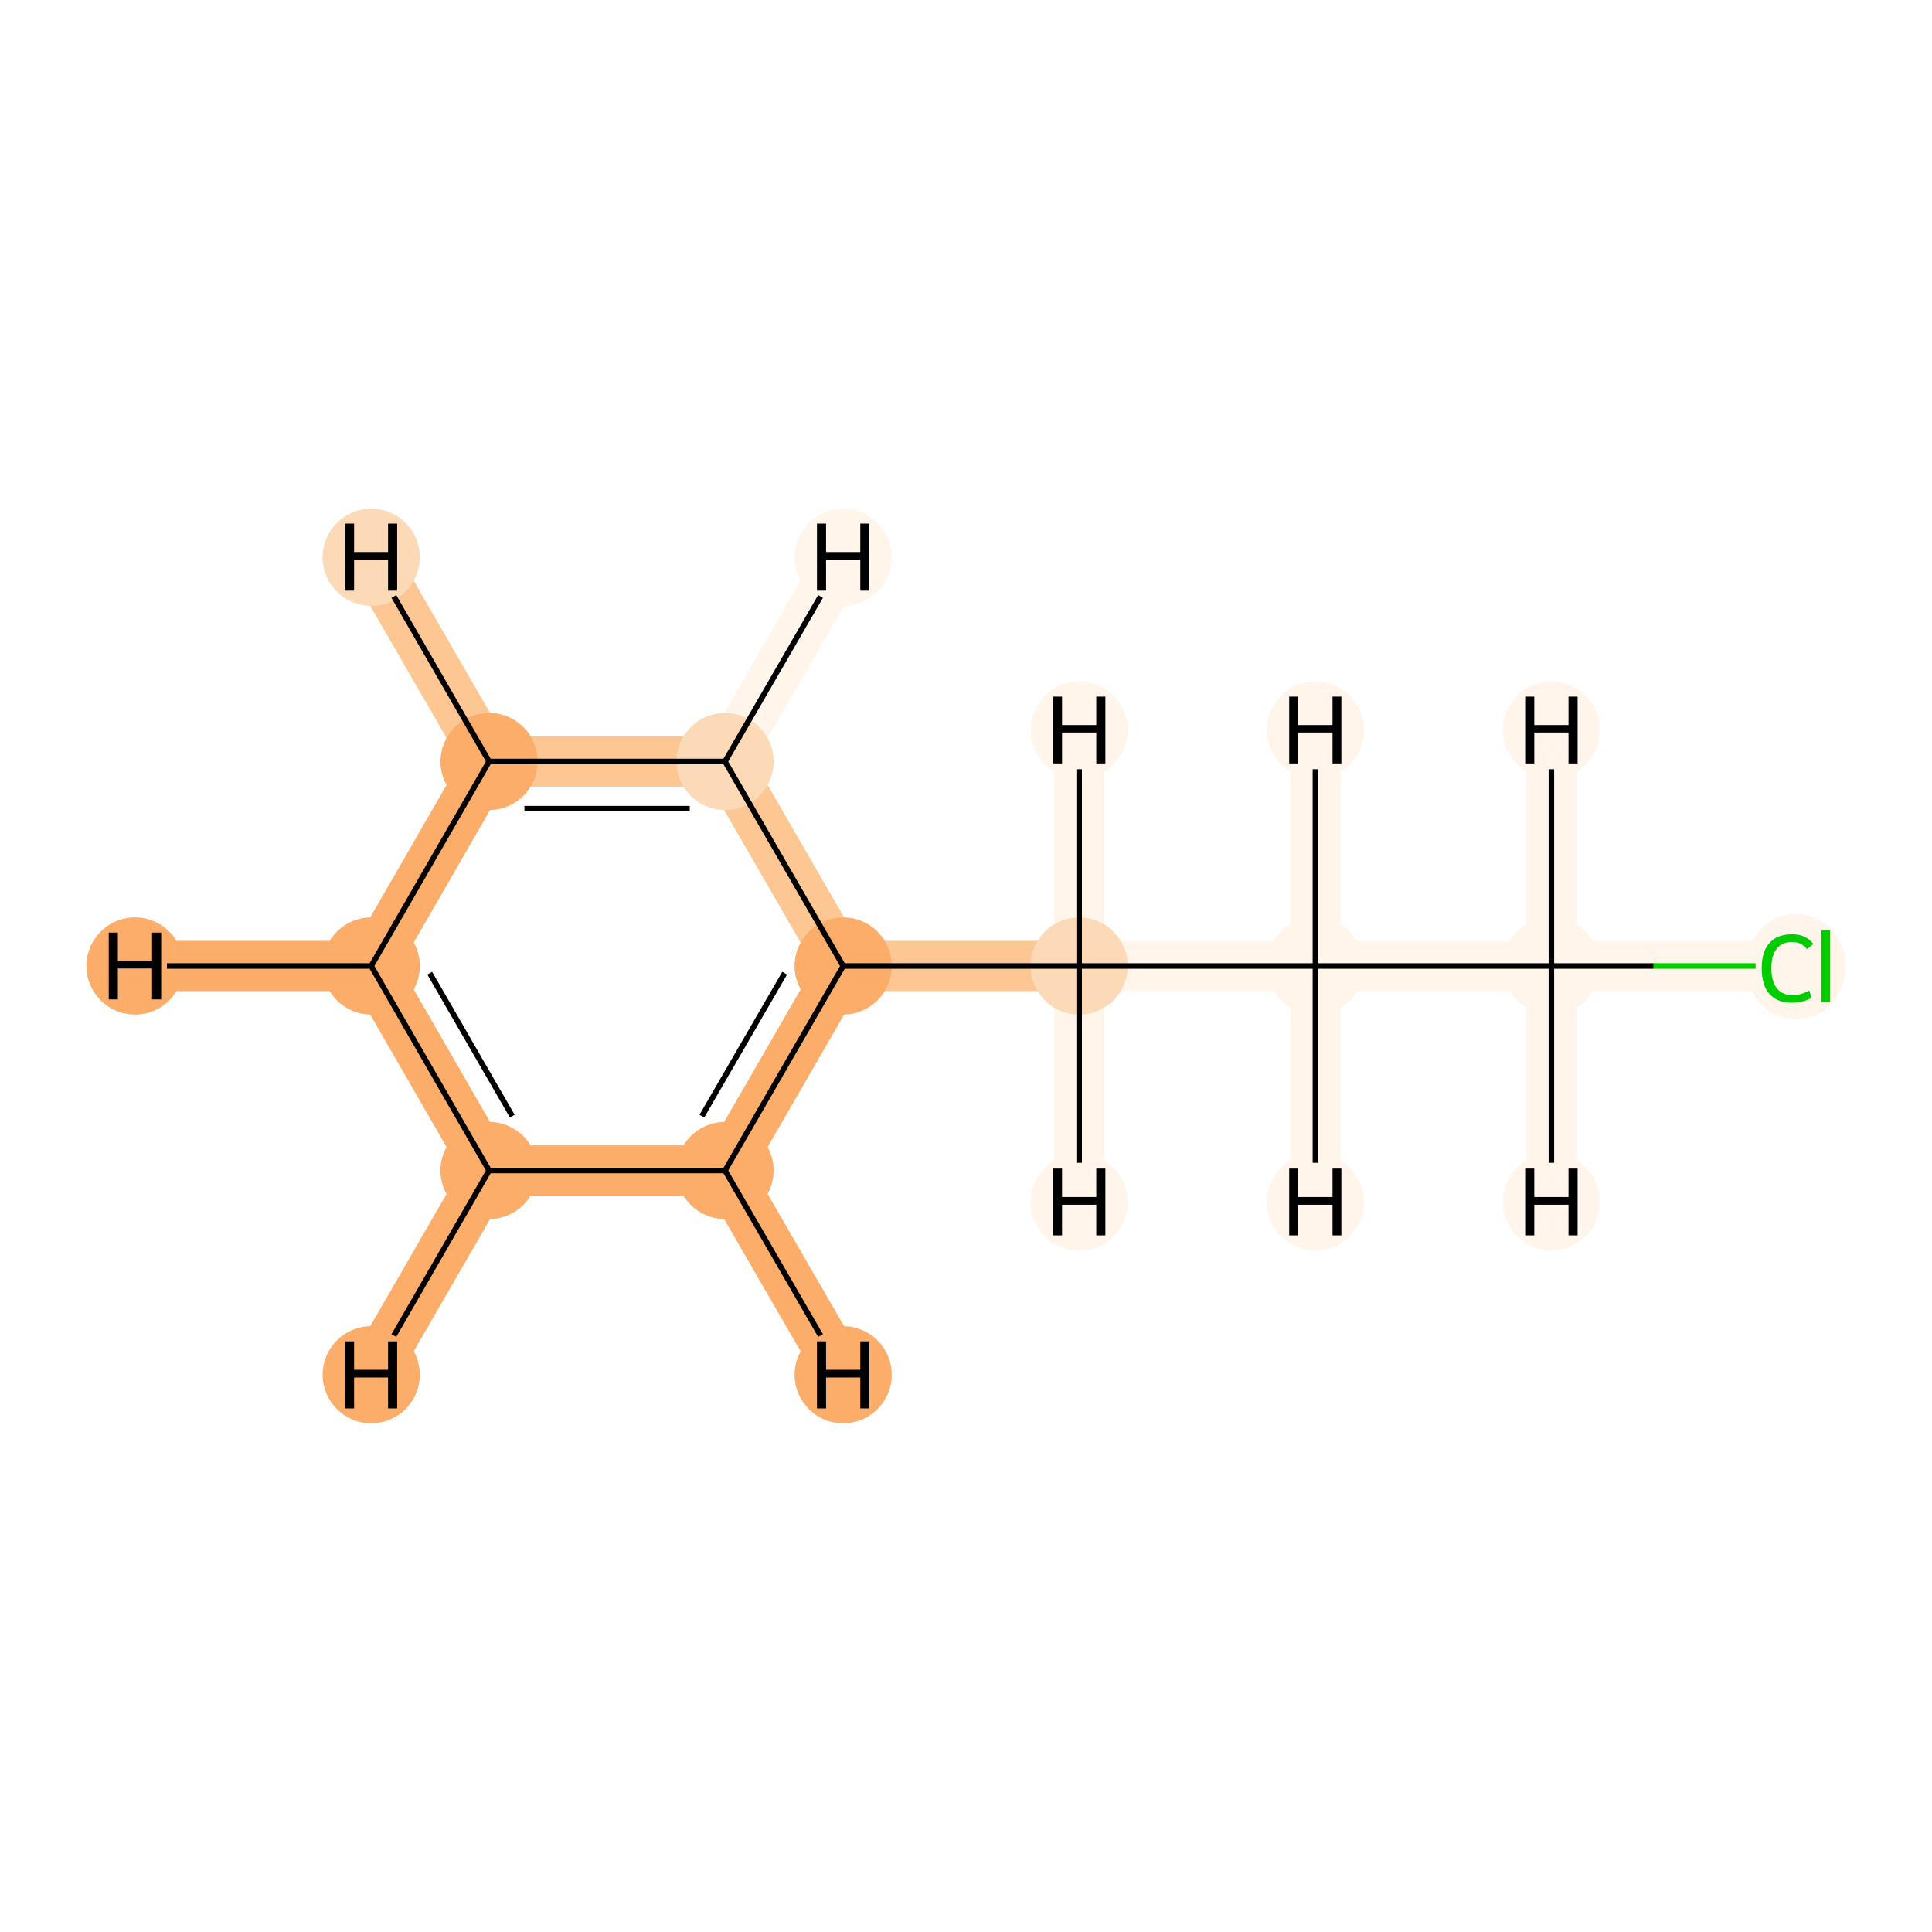<?xml version='1.0' encoding='iso-8859-1'?>
<svg version='1.1' baseProfile='full'
              xmlns='http://www.w3.org/2000/svg'
                      xmlns:rdkit='http://www.rdkit.org/xml'
                      xmlns:xlink='http://www.w3.org/1999/xlink'
                  xml:space='preserve'
width='700px' height='700px' viewBox='0 0 700 700'>
<!-- END OF HEADER -->
<rect style='opacity:1.0;fill:#FFFFFF;stroke:none' width='700.0' height='700.0' x='0.0' y='0.0'> </rect>
<path d='M 647.6,350.0 L 562.1,350.0' style='fill:none;fill-rule:evenodd;stroke:#FFF5EB;stroke-width:18.2px;stroke-linecap:butt;stroke-linejoin:miter;stroke-opacity:1' />
<path d='M 562.1,350.0 L 476.6,350.0' style='fill:none;fill-rule:evenodd;stroke:#FFF5EB;stroke-width:18.2px;stroke-linecap:butt;stroke-linejoin:miter;stroke-opacity:1' />
<path d='M 562.1,350.0 L 562.1,435.5' style='fill:none;fill-rule:evenodd;stroke:#FFF5EB;stroke-width:18.2px;stroke-linecap:butt;stroke-linejoin:miter;stroke-opacity:1' />
<path d='M 562.1,350.0 L 562.1,264.5' style='fill:none;fill-rule:evenodd;stroke:#FFF5EB;stroke-width:18.2px;stroke-linecap:butt;stroke-linejoin:miter;stroke-opacity:1' />
<path d='M 476.6,350.0 L 391.0,350.0' style='fill:none;fill-rule:evenodd;stroke:#FFF5EB;stroke-width:18.2px;stroke-linecap:butt;stroke-linejoin:miter;stroke-opacity:1' />
<path d='M 476.6,350.0 L 476.6,435.5' style='fill:none;fill-rule:evenodd;stroke:#FFF5EB;stroke-width:18.2px;stroke-linecap:butt;stroke-linejoin:miter;stroke-opacity:1' />
<path d='M 476.6,350.0 L 476.6,264.5' style='fill:none;fill-rule:evenodd;stroke:#FFF5EB;stroke-width:18.2px;stroke-linecap:butt;stroke-linejoin:miter;stroke-opacity:1' />
<path d='M 391.0,350.0 L 305.5,350.0' style='fill:none;fill-rule:evenodd;stroke:#FDC793;stroke-width:18.2px;stroke-linecap:butt;stroke-linejoin:miter;stroke-opacity:1' />
<path d='M 391.0,350.0 L 391.0,435.5' style='fill:none;fill-rule:evenodd;stroke:#FFF5EB;stroke-width:18.2px;stroke-linecap:butt;stroke-linejoin:miter;stroke-opacity:1' />
<path d='M 391.0,350.0 L 391.0,264.5' style='fill:none;fill-rule:evenodd;stroke:#FFF5EB;stroke-width:18.2px;stroke-linecap:butt;stroke-linejoin:miter;stroke-opacity:1' />
<path d='M 305.5,350.0 L 262.7,424.1' style='fill:none;fill-rule:evenodd;stroke:#FDAD6A;stroke-width:18.2px;stroke-linecap:butt;stroke-linejoin:miter;stroke-opacity:1' />
<path d='M 305.5,350.0 L 262.7,275.9' style='fill:none;fill-rule:evenodd;stroke:#FDC793;stroke-width:18.2px;stroke-linecap:butt;stroke-linejoin:miter;stroke-opacity:1' />
<path d='M 262.7,424.1 L 177.2,424.1' style='fill:none;fill-rule:evenodd;stroke:#FDAD6A;stroke-width:18.2px;stroke-linecap:butt;stroke-linejoin:miter;stroke-opacity:1' />
<path d='M 262.7,424.1 L 305.5,498.1' style='fill:none;fill-rule:evenodd;stroke:#FDAD6A;stroke-width:18.2px;stroke-linecap:butt;stroke-linejoin:miter;stroke-opacity:1' />
<path d='M 177.2,424.1 L 134.5,350.0' style='fill:none;fill-rule:evenodd;stroke:#FDAD6A;stroke-width:18.2px;stroke-linecap:butt;stroke-linejoin:miter;stroke-opacity:1' />
<path d='M 177.2,424.1 L 134.5,498.1' style='fill:none;fill-rule:evenodd;stroke:#FDAD6A;stroke-width:18.2px;stroke-linecap:butt;stroke-linejoin:miter;stroke-opacity:1' />
<path d='M 134.5,350.0 L 177.2,275.9' style='fill:none;fill-rule:evenodd;stroke:#FDAD6A;stroke-width:18.2px;stroke-linecap:butt;stroke-linejoin:miter;stroke-opacity:1' />
<path d='M 134.5,350.0 L 48.9,350.0' style='fill:none;fill-rule:evenodd;stroke:#FDAD6A;stroke-width:18.2px;stroke-linecap:butt;stroke-linejoin:miter;stroke-opacity:1' />
<path d='M 177.2,275.9 L 262.7,275.9' style='fill:none;fill-rule:evenodd;stroke:#FDC793;stroke-width:18.2px;stroke-linecap:butt;stroke-linejoin:miter;stroke-opacity:1' />
<path d='M 177.2,275.9 L 134.5,201.9' style='fill:none;fill-rule:evenodd;stroke:#FDC793;stroke-width:18.2px;stroke-linecap:butt;stroke-linejoin:miter;stroke-opacity:1' />
<path d='M 262.7,275.9 L 305.5,201.9' style='fill:none;fill-rule:evenodd;stroke:#FFF5EB;stroke-width:18.2px;stroke-linecap:butt;stroke-linejoin:miter;stroke-opacity:1' />
<ellipse cx='650.7' cy='350.2' rx='17.5' ry='18.6'  style='fill:#FFF5EB;fill-rule:evenodd;stroke:#FFF5EB;stroke-width:1.0px;stroke-linecap:butt;stroke-linejoin:miter;stroke-opacity:1' />
<ellipse cx='562.1' cy='350.0' rx='17.1' ry='17.1'  style='fill:#FFF5EB;fill-rule:evenodd;stroke:#FFF5EB;stroke-width:1.0px;stroke-linecap:butt;stroke-linejoin:miter;stroke-opacity:1' />
<ellipse cx='476.6' cy='350.0' rx='17.1' ry='17.1'  style='fill:#FFF5EB;fill-rule:evenodd;stroke:#FFF5EB;stroke-width:1.0px;stroke-linecap:butt;stroke-linejoin:miter;stroke-opacity:1' />
<ellipse cx='391.0' cy='350.0' rx='17.1' ry='17.1'  style='fill:#FDDAB7;fill-rule:evenodd;stroke:#FDDAB7;stroke-width:1.0px;stroke-linecap:butt;stroke-linejoin:miter;stroke-opacity:1' />
<ellipse cx='305.5' cy='350.0' rx='17.1' ry='17.1'  style='fill:#FDAD6A;fill-rule:evenodd;stroke:#FDAD6A;stroke-width:1.0px;stroke-linecap:butt;stroke-linejoin:miter;stroke-opacity:1' />
<ellipse cx='262.7' cy='424.1' rx='17.1' ry='17.1'  style='fill:#FDAD6A;fill-rule:evenodd;stroke:#FDAD6A;stroke-width:1.0px;stroke-linecap:butt;stroke-linejoin:miter;stroke-opacity:1' />
<ellipse cx='177.2' cy='424.1' rx='17.1' ry='17.1'  style='fill:#FDAD6A;fill-rule:evenodd;stroke:#FDAD6A;stroke-width:1.0px;stroke-linecap:butt;stroke-linejoin:miter;stroke-opacity:1' />
<ellipse cx='134.5' cy='350.0' rx='17.1' ry='17.1'  style='fill:#FDAD6A;fill-rule:evenodd;stroke:#FDAD6A;stroke-width:1.0px;stroke-linecap:butt;stroke-linejoin:miter;stroke-opacity:1' />
<ellipse cx='177.2' cy='275.9' rx='17.1' ry='17.1'  style='fill:#FDAD6A;fill-rule:evenodd;stroke:#FDAD6A;stroke-width:1.0px;stroke-linecap:butt;stroke-linejoin:miter;stroke-opacity:1' />
<ellipse cx='262.7' cy='275.9' rx='17.1' ry='17.1'  style='fill:#FDDAB7;fill-rule:evenodd;stroke:#FDDAB7;stroke-width:1.0px;stroke-linecap:butt;stroke-linejoin:miter;stroke-opacity:1' />
<ellipse cx='562.1' cy='435.5' rx='17.1' ry='17.1'  style='fill:#FFF5EB;fill-rule:evenodd;stroke:#FFF5EB;stroke-width:1.0px;stroke-linecap:butt;stroke-linejoin:miter;stroke-opacity:1' />
<ellipse cx='562.1' cy='264.5' rx='17.1' ry='17.1'  style='fill:#FFF5EB;fill-rule:evenodd;stroke:#FFF5EB;stroke-width:1.0px;stroke-linecap:butt;stroke-linejoin:miter;stroke-opacity:1' />
<ellipse cx='476.6' cy='435.5' rx='17.1' ry='17.1'  style='fill:#FFF5EB;fill-rule:evenodd;stroke:#FFF5EB;stroke-width:1.0px;stroke-linecap:butt;stroke-linejoin:miter;stroke-opacity:1' />
<ellipse cx='476.6' cy='264.5' rx='17.1' ry='17.1'  style='fill:#FFF5EB;fill-rule:evenodd;stroke:#FFF5EB;stroke-width:1.0px;stroke-linecap:butt;stroke-linejoin:miter;stroke-opacity:1' />
<ellipse cx='391.0' cy='435.5' rx='17.1' ry='17.1'  style='fill:#FFF5EB;fill-rule:evenodd;stroke:#FFF5EB;stroke-width:1.0px;stroke-linecap:butt;stroke-linejoin:miter;stroke-opacity:1' />
<ellipse cx='391.0' cy='264.5' rx='17.1' ry='17.1'  style='fill:#FFF5EB;fill-rule:evenodd;stroke:#FFF5EB;stroke-width:1.0px;stroke-linecap:butt;stroke-linejoin:miter;stroke-opacity:1' />
<ellipse cx='305.5' cy='498.1' rx='17.1' ry='17.1'  style='fill:#FDAD6A;fill-rule:evenodd;stroke:#FDAD6A;stroke-width:1.0px;stroke-linecap:butt;stroke-linejoin:miter;stroke-opacity:1' />
<ellipse cx='134.5' cy='498.1' rx='17.1' ry='17.1'  style='fill:#FDAD6A;fill-rule:evenodd;stroke:#FDAD6A;stroke-width:1.0px;stroke-linecap:butt;stroke-linejoin:miter;stroke-opacity:1' />
<ellipse cx='48.9' cy='350.0' rx='17.1' ry='17.1'  style='fill:#FDAD6A;fill-rule:evenodd;stroke:#FDAD6A;stroke-width:1.0px;stroke-linecap:butt;stroke-linejoin:miter;stroke-opacity:1' />
<ellipse cx='134.5' cy='201.9' rx='17.1' ry='17.1'  style='fill:#FDDAB7;fill-rule:evenodd;stroke:#FDDAB7;stroke-width:1.0px;stroke-linecap:butt;stroke-linejoin:miter;stroke-opacity:1' />
<ellipse cx='305.5' cy='201.9' rx='17.1' ry='17.1'  style='fill:#FFF5EB;fill-rule:evenodd;stroke:#FFF5EB;stroke-width:1.0px;stroke-linecap:butt;stroke-linejoin:miter;stroke-opacity:1' />
<path class='bond-0 atom-0 atom-1' d='M 636.1,350.0 L 599.1,350.0' style='fill:none;fill-rule:evenodd;stroke:#00CC00;stroke-width:2.0px;stroke-linecap:butt;stroke-linejoin:miter;stroke-opacity:1' />
<path class='bond-0 atom-0 atom-1' d='M 599.1,350.0 L 562.1,350.0' style='fill:none;fill-rule:evenodd;stroke:#000000;stroke-width:2.0px;stroke-linecap:butt;stroke-linejoin:miter;stroke-opacity:1' />
<path class='bond-1 atom-1 atom-2' d='M 562.1,350.0 L 476.6,350.0' style='fill:none;fill-rule:evenodd;stroke:#000000;stroke-width:2.0px;stroke-linecap:butt;stroke-linejoin:miter;stroke-opacity:1' />
<path class='bond-10 atom-1 atom-10' d='M 562.1,350.0 L 562.1,421.3' style='fill:none;fill-rule:evenodd;stroke:#000000;stroke-width:2.0px;stroke-linecap:butt;stroke-linejoin:miter;stroke-opacity:1' />
<path class='bond-11 atom-1 atom-11' d='M 562.1,350.0 L 562.1,278.7' style='fill:none;fill-rule:evenodd;stroke:#000000;stroke-width:2.0px;stroke-linecap:butt;stroke-linejoin:miter;stroke-opacity:1' />
<path class='bond-2 atom-2 atom-3' d='M 476.6,350.0 L 391.0,350.0' style='fill:none;fill-rule:evenodd;stroke:#000000;stroke-width:2.0px;stroke-linecap:butt;stroke-linejoin:miter;stroke-opacity:1' />
<path class='bond-12 atom-2 atom-12' d='M 476.6,350.0 L 476.6,421.3' style='fill:none;fill-rule:evenodd;stroke:#000000;stroke-width:2.0px;stroke-linecap:butt;stroke-linejoin:miter;stroke-opacity:1' />
<path class='bond-13 atom-2 atom-13' d='M 476.6,350.0 L 476.6,278.7' style='fill:none;fill-rule:evenodd;stroke:#000000;stroke-width:2.0px;stroke-linecap:butt;stroke-linejoin:miter;stroke-opacity:1' />
<path class='bond-3 atom-3 atom-4' d='M 391.0,350.0 L 305.5,350.0' style='fill:none;fill-rule:evenodd;stroke:#000000;stroke-width:2.0px;stroke-linecap:butt;stroke-linejoin:miter;stroke-opacity:1' />
<path class='bond-14 atom-3 atom-14' d='M 391.0,350.0 L 391.0,421.3' style='fill:none;fill-rule:evenodd;stroke:#000000;stroke-width:2.0px;stroke-linecap:butt;stroke-linejoin:miter;stroke-opacity:1' />
<path class='bond-15 atom-3 atom-15' d='M 391.0,350.0 L 391.0,278.7' style='fill:none;fill-rule:evenodd;stroke:#000000;stroke-width:2.0px;stroke-linecap:butt;stroke-linejoin:miter;stroke-opacity:1' />
<path class='bond-4 atom-4 atom-5' d='M 305.5,350.0 L 262.7,424.1' style='fill:none;fill-rule:evenodd;stroke:#000000;stroke-width:2.0px;stroke-linecap:butt;stroke-linejoin:miter;stroke-opacity:1' />
<path class='bond-4 atom-4 atom-5' d='M 284.3,352.6 L 254.3,404.4' style='fill:none;fill-rule:evenodd;stroke:#000000;stroke-width:2.0px;stroke-linecap:butt;stroke-linejoin:miter;stroke-opacity:1' />
<path class='bond-9 atom-9 atom-4' d='M 262.7,275.9 L 305.5,350.0' style='fill:none;fill-rule:evenodd;stroke:#000000;stroke-width:2.0px;stroke-linecap:butt;stroke-linejoin:miter;stroke-opacity:1' />
<path class='bond-5 atom-5 atom-6' d='M 262.7,424.1 L 177.2,424.1' style='fill:none;fill-rule:evenodd;stroke:#000000;stroke-width:2.0px;stroke-linecap:butt;stroke-linejoin:miter;stroke-opacity:1' />
<path class='bond-16 atom-5 atom-16' d='M 262.7,424.1 L 297.3,483.9' style='fill:none;fill-rule:evenodd;stroke:#000000;stroke-width:2.0px;stroke-linecap:butt;stroke-linejoin:miter;stroke-opacity:1' />
<path class='bond-6 atom-6 atom-7' d='M 177.2,424.1 L 134.5,350.0' style='fill:none;fill-rule:evenodd;stroke:#000000;stroke-width:2.0px;stroke-linecap:butt;stroke-linejoin:miter;stroke-opacity:1' />
<path class='bond-6 atom-6 atom-7' d='M 185.6,404.4 L 155.7,352.6' style='fill:none;fill-rule:evenodd;stroke:#000000;stroke-width:2.0px;stroke-linecap:butt;stroke-linejoin:miter;stroke-opacity:1' />
<path class='bond-17 atom-6 atom-17' d='M 177.2,424.1 L 142.7,483.9' style='fill:none;fill-rule:evenodd;stroke:#000000;stroke-width:2.0px;stroke-linecap:butt;stroke-linejoin:miter;stroke-opacity:1' />
<path class='bond-7 atom-7 atom-8' d='M 134.5,350.0 L 177.2,275.9' style='fill:none;fill-rule:evenodd;stroke:#000000;stroke-width:2.0px;stroke-linecap:butt;stroke-linejoin:miter;stroke-opacity:1' />
<path class='bond-18 atom-7 atom-18' d='M 134.5,350.0 L 60.5,350.0' style='fill:none;fill-rule:evenodd;stroke:#000000;stroke-width:2.0px;stroke-linecap:butt;stroke-linejoin:miter;stroke-opacity:1' />
<path class='bond-8 atom-8 atom-9' d='M 177.2,275.9 L 262.7,275.9' style='fill:none;fill-rule:evenodd;stroke:#000000;stroke-width:2.0px;stroke-linecap:butt;stroke-linejoin:miter;stroke-opacity:1' />
<path class='bond-8 atom-8 atom-9' d='M 190.0,293.0 L 249.9,293.0' style='fill:none;fill-rule:evenodd;stroke:#000000;stroke-width:2.0px;stroke-linecap:butt;stroke-linejoin:miter;stroke-opacity:1' />
<path class='bond-19 atom-8 atom-19' d='M 177.2,275.9 L 142.7,216.1' style='fill:none;fill-rule:evenodd;stroke:#000000;stroke-width:2.0px;stroke-linecap:butt;stroke-linejoin:miter;stroke-opacity:1' />
<path class='bond-20 atom-9 atom-20' d='M 262.7,275.9 L 297.3,216.1' style='fill:none;fill-rule:evenodd;stroke:#000000;stroke-width:2.0px;stroke-linecap:butt;stroke-linejoin:miter;stroke-opacity:1' />
<path  class='atom-0' d='M 638.3 350.8
Q 638.3 344.8, 641.1 341.7
Q 643.9 338.5, 649.3 338.5
Q 654.3 338.5, 657.0 342.0
L 654.7 343.9
Q 652.8 341.3, 649.3 341.3
Q 645.6 341.3, 643.7 343.8
Q 641.8 346.2, 641.8 350.8
Q 641.8 355.6, 643.8 358.1
Q 645.8 360.6, 649.7 360.6
Q 652.3 360.6, 655.5 358.9
L 656.4 361.5
Q 655.1 362.3, 653.2 362.8
Q 651.3 363.3, 649.2 363.3
Q 643.9 363.3, 641.1 360.1
Q 638.3 356.9, 638.3 350.8
' fill='#00CC00'/>
<path  class='atom-0' d='M 659.9 337.0
L 663.1 337.0
L 663.1 363.0
L 659.9 363.0
L 659.9 337.0
' fill='#00CC00'/>
<path  class='atom-10' d='M 552.6 423.4
L 555.9 423.4
L 555.9 433.7
L 568.3 433.7
L 568.3 423.4
L 571.6 423.4
L 571.6 447.6
L 568.3 447.6
L 568.3 436.5
L 555.9 436.5
L 555.9 447.6
L 552.6 447.6
L 552.6 423.4
' fill='#000000'/>
<path  class='atom-11' d='M 552.6 252.4
L 555.9 252.4
L 555.9 262.7
L 568.3 262.7
L 568.3 252.4
L 571.6 252.4
L 571.6 276.6
L 568.3 276.6
L 568.3 265.4
L 555.9 265.4
L 555.9 276.6
L 552.6 276.6
L 552.6 252.4
' fill='#000000'/>
<path  class='atom-12' d='M 467.1 423.4
L 470.4 423.4
L 470.4 433.7
L 482.8 433.7
L 482.8 423.4
L 486.0 423.4
L 486.0 447.6
L 482.8 447.6
L 482.8 436.5
L 470.4 436.5
L 470.4 447.6
L 467.1 447.6
L 467.1 423.4
' fill='#000000'/>
<path  class='atom-13' d='M 467.1 252.4
L 470.4 252.4
L 470.4 262.7
L 482.8 262.7
L 482.8 252.4
L 486.0 252.4
L 486.0 276.6
L 482.8 276.6
L 482.8 265.4
L 470.4 265.4
L 470.4 276.6
L 467.1 276.6
L 467.1 252.4
' fill='#000000'/>
<path  class='atom-14' d='M 381.6 423.4
L 384.8 423.4
L 384.8 433.7
L 397.2 433.7
L 397.2 423.4
L 400.5 423.4
L 400.5 447.6
L 397.2 447.6
L 397.2 436.5
L 384.8 436.5
L 384.8 447.6
L 381.6 447.6
L 381.6 423.4
' fill='#000000'/>
<path  class='atom-15' d='M 381.6 252.4
L 384.8 252.4
L 384.8 262.7
L 397.2 262.7
L 397.2 252.4
L 400.5 252.4
L 400.5 276.6
L 397.2 276.6
L 397.2 265.4
L 384.8 265.4
L 384.8 276.6
L 381.6 276.6
L 381.6 252.4
' fill='#000000'/>
<path  class='atom-16' d='M 296.0 486.0
L 299.3 486.0
L 299.3 496.3
L 311.7 496.3
L 311.7 486.0
L 315.0 486.0
L 315.0 510.3
L 311.7 510.3
L 311.7 499.1
L 299.3 499.1
L 299.3 510.3
L 296.0 510.3
L 296.0 486.0
' fill='#000000'/>
<path  class='atom-17' d='M 125.0 486.0
L 128.3 486.0
L 128.3 496.3
L 140.6 496.3
L 140.6 486.0
L 143.9 486.0
L 143.9 510.3
L 140.6 510.3
L 140.6 499.1
L 128.3 499.1
L 128.3 510.3
L 125.0 510.3
L 125.0 486.0
' fill='#000000'/>
<path  class='atom-18' d='M 39.4 337.9
L 42.7 337.9
L 42.7 348.2
L 55.1 348.2
L 55.1 337.9
L 58.4 337.9
L 58.4 362.1
L 55.1 362.1
L 55.1 350.9
L 42.7 350.9
L 42.7 362.1
L 39.4 362.1
L 39.4 337.9
' fill='#000000'/>
<path  class='atom-19' d='M 125.0 189.7
L 128.3 189.7
L 128.3 200.0
L 140.6 200.0
L 140.6 189.7
L 143.9 189.7
L 143.9 214.0
L 140.6 214.0
L 140.6 202.8
L 128.3 202.8
L 128.3 214.0
L 125.0 214.0
L 125.0 189.7
' fill='#000000'/>
<path  class='atom-20' d='M 296.0 189.7
L 299.3 189.7
L 299.3 200.0
L 311.7 200.0
L 311.7 189.7
L 315.0 189.7
L 315.0 214.0
L 311.7 214.0
L 311.7 202.8
L 299.3 202.8
L 299.3 214.0
L 296.0 214.0
L 296.0 189.7
' fill='#000000'/>
</svg>
